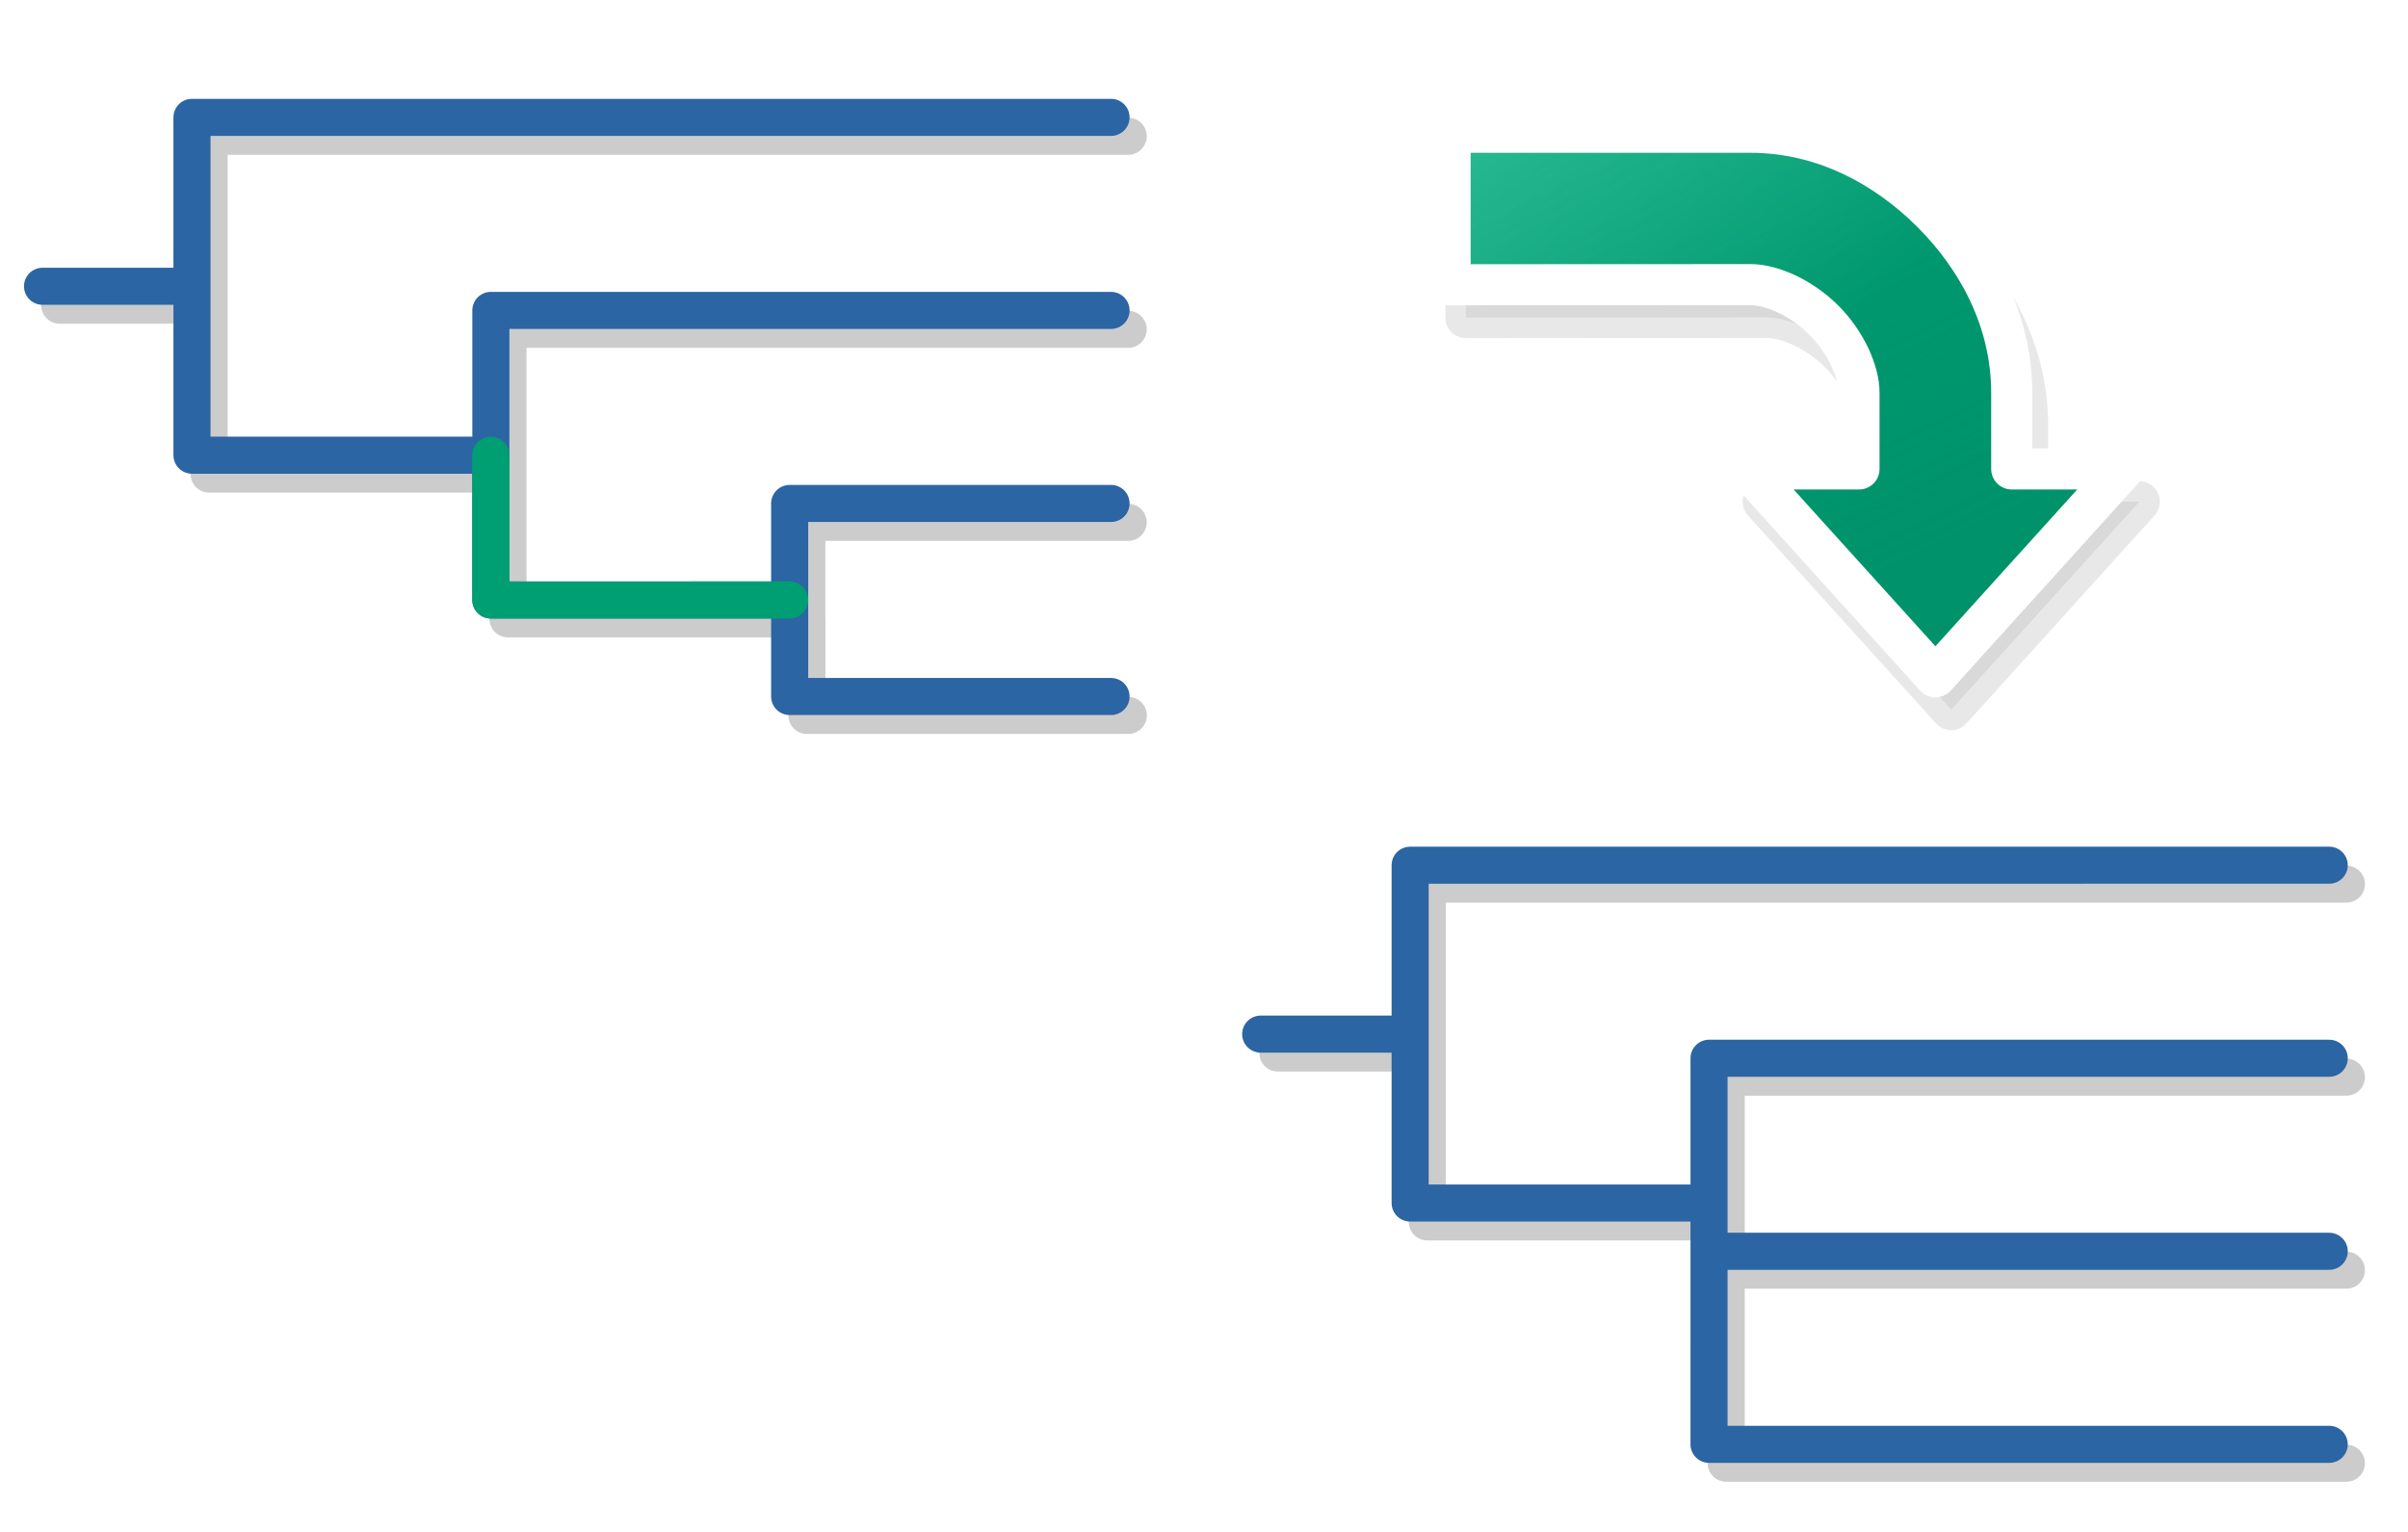 <?xml version="1.0" encoding="UTF-8" standalone="no"?>
<svg
   xmlns:dc="http://purl.org/dc/elements/1.1/"
   xmlns:cc="http://creativecommons.org/ns#"
   xmlns:rdf="http://www.w3.org/1999/02/22-rdf-syntax-ns#"
   xmlns:svg="http://www.w3.org/2000/svg"
   xmlns="http://www.w3.org/2000/svg"
   xmlns:xlink="http://www.w3.org/1999/xlink"
   xmlns:sodipodi="http://sodipodi.sourceforge.net/DTD/sodipodi-0.dtd"
   xmlns:inkscape="http://www.inkscape.org/namespaces/inkscape"
   inkscape:export-ydpi="71.52124"
   inkscape:export-xdpi="71.52124"
   inkscape:export-filename="G:\OneDrive - University of Bristol\Projects\TreeViewer\CartoonNode.png"
   inkscape:version="1.0 (4035a4fb49, 2020-05-01)"
   sodipodi:docname="PolytomiseNode.svg"
   id="svg8"
   version="1.1"
   viewBox="0 0 23.444 14.916"
   height="14.916mm"
   width="23.444mm">
  <defs
     id="defs2">
    <linearGradient
       id="linearGradient1020"
       inkscape:collect="always">
      <stop
         id="stop1016"
         offset="0"
         style="stop-color:#89ffdf;stop-opacity:0.502" />
      <stop
         id="stop1018"
         offset="1"
         style="stop-color:#89ffdf;stop-opacity:0" />
    </linearGradient>
    <linearGradient
       id="linearGradient1010"
       inkscape:collect="always">
      <stop
         id="stop1006"
         offset="0"
         style="stop-color:#00815e;stop-opacity:0.5" />
      <stop
         id="stop1008"
         offset="1"
         style="stop-color:#00815e;stop-opacity:0" />
    </linearGradient>
    <linearGradient
       inkscape:collect="always"
       id="linearGradient960">
      <stop
         style="stop-color:#85deff;stop-opacity:0.5"
         offset="0"
         id="stop956" />
      <stop
         style="stop-color:#85deff;stop-opacity:0"
         offset="1"
         id="stop958" />
    </linearGradient>
    <filter
       height="1.206"
       y="-0.127"
       width="1.097"
       x="-0.056"
       id="filter936"
       style="color-interpolation-filters:sRGB"
       inkscape:collect="always">
      <feGaussianBlur
         id="feGaussianBlur938"
         stdDeviation="0.04"
         inkscape:collect="always" />
    </filter>
    <linearGradient
       y2="277.865"
       x2="25.869"
       y1="274.006"
       x1="22.42"
       gradientUnits="userSpaceOnUse"
       id="linearGradient954"
       xlink:href="#linearGradient960"
       inkscape:collect="always" />
    <mask
       id="mask1000"
       maskUnits="userSpaceOnUse">
      <path
         sodipodi:nodetypes="cccc"
         id="path1002"
         d="m 21.702,276.913 6.038,-1.88 v 3.759 z"
         style="fill:#ffffff;fill-opacity:1;stroke:none;stroke-width:0.361;stroke-linejoin:round;stroke-miterlimit:4;stroke-dasharray:none;stroke-opacity:1" />
    </mask>
    <linearGradient
       gradientUnits="userSpaceOnUse"
       y2="264.582"
       x2="22.271"
       y1="271.798"
       x1="25.701"
       id="linearGradient1012"
       xlink:href="#linearGradient1010"
       inkscape:collect="always"
       gradientTransform="translate(-1.029)" />
    <linearGradient
       gradientUnits="userSpaceOnUse"
       y2="269.076"
       x2="22.471"
       y1="264.014"
       x1="18.568"
       id="linearGradient1022"
       xlink:href="#linearGradient1020"
       inkscape:collect="always"
       gradientTransform="translate(-1.029)" />
    <filter
       height="1.112"
       y="-0.056"
       width="1.084"
       x="-0.042"
       id="filter1028"
       style="color-interpolation-filters:sRGB"
       inkscape:collect="always">
      <feGaussianBlur
         id="feGaussianBlur1030"
         stdDeviation="0.15"
         inkscape:collect="always" />
    </filter>
  </defs>
  <sodipodi:namedview
     inkscape:window-maximized="1"
     inkscape:window-y="-8"
     inkscape:window-x="-8"
     inkscape:window-height="1377"
     inkscape:window-width="2560"
     inkscape:snap-smooth-nodes="true"
     showgrid="false"
     inkscape:document-rotation="0"
     inkscape:current-layer="layer1"
     inkscape:document-units="mm"
     inkscape:cy="26.064017"
     inkscape:cx="32.004702"
     inkscape:zoom="10.289694"
     inkscape:pageshadow="2"
     inkscape:pageopacity="0.0"
     borderopacity="1.0"
     bordercolor="#666666"
     pagecolor="#ffffff"
     id="base"
     showguides="false" />
  <g
     transform="translate(-5.063,-264.727)"
     id="layer1"
     inkscape:groupmode="layer"
     inkscape:label="Livello 1">
    <g
       id="g908">
      <path
         id="path902"
         style="fill:none;fill-opacity:1;stroke:#000000;stroke-width:0.361;stroke-linecap:round;stroke-linejoin:round;stroke-miterlimit:4;stroke-dasharray:none;stroke-opacity:0.2;filter:url(#filter936)"
         d="m 18.959,274.982 v -1.645 l 8.948,-4e-5 m -6.038,3.29 v -1.41 h 6.038 m -6.038,2.82 v -0.94 h 6.038 m -10.403,-2.115 h 1.455 v 1.645 h 2.91 v 1.41 0 0.94 h 6.038"
         sodipodi:nodetypes="ccccccccccccccccc" />
      <path
         sodipodi:nodetypes="ccccccccccccccccc"
         d="m 18.792,274.798 v -1.645 l 8.948,-4e-5 m -6.038,3.29 v -1.41 h 6.038 m -6.038,2.82 v -0.94 h 6.038 m -10.403,-2.115 h 1.455 v 1.645 h 2.91 v 1.41 h -1.15e-4 v 0.94 h 6.038"
         style="fill:none;stroke:#2b65a3;stroke-width:0.361;stroke-linecap:round;stroke-linejoin:round;stroke-miterlimit:4;stroke-dasharray:none;stroke-opacity:1"
         id="path904" />
    </g>
    <path
       sodipodi:nodetypes="ccssscccccsssccc"
       d="m 19.335,267.82 0.742,-10e-4 2.184,-0.001 c 0.202,0 0.49,0.124 0.711,0.344 0.22,0.22 0.344,0.508 0.344,0.709 v 0.742 h -1.087 l 1.831,2.025 1.831,-2.025 h -1.087 v -0.742 c 0,-0.696 -0.326,-1.306 -0.78,-1.759 -0.454,-0.453 -1.065,-0.778 -1.762,-0.778 h -2.184 -0.742 z"
       style="color:#000000;font-style:normal;font-variant:normal;font-weight:normal;font-stretch:normal;font-size:medium;line-height:normal;font-family:sans-serif;font-variant-ligatures:normal;font-variant-position:normal;font-variant-caps:normal;font-variant-numeric:normal;font-variant-alternates:normal;font-variant-east-asian:normal;font-feature-settings:normal;font-variation-settings:normal;text-indent:0;text-align:start;text-decoration:none;text-decoration-line:none;text-decoration-style:solid;text-decoration-color:#000000;letter-spacing:normal;word-spacing:normal;text-transform:none;writing-mode:lr-tb;direction:ltr;text-orientation:mixed;dominant-baseline:auto;baseline-shift:baseline;text-anchor:start;white-space:normal;shape-padding:0;shape-margin:0;inline-size:0;clip-rule:nonzero;display:inline;overflow:visible;visibility:visible;opacity:0.3;isolation:auto;mix-blend-mode:normal;color-interpolation:sRGB;color-interpolation-filters:linearRGB;solid-color:#000000;solid-opacity:1;vector-effect:none;fill:#000000;fill-opacity:1;fill-rule:nonzero;stroke:#000000;stroke-width:0.4;stroke-linecap:round;stroke-linejoin:round;stroke-miterlimit:4;stroke-dasharray:none;stroke-dashoffset:0;stroke-opacity:1;filter:url(#filter1028);color-rendering:auto;image-rendering:auto;shape-rendering:auto;text-rendering:auto;enable-background:accumulate;stop-color:#000000"
       id="path1026" />
    <path
       id="path894"
       style="fill:none;fill-opacity:1;stroke:#000000;stroke-width:0.361;stroke-linecap:round;stroke-linejoin:round;stroke-miterlimit:4;stroke-dasharray:none;stroke-opacity:0.2;filter:url(#filter936)"
       d="m 7.099,267.699 v -1.645 l 8.948,-4e-5 m -6.038,3.29 v -1.41 h 6.038 m -3.129,2.82 v -0.94 h 3.129 M 5.644,267.699 h 1.455 v 1.645 h 2.91 v 1.41 h 2.91 v 0.94 h 3.129"
       sodipodi:nodetypes="ccccccccccccccccc" />
    <path
       sodipodi:nodetypes="ccccccccccccccccc"
       d="m 6.932,267.515 v -1.645 l 8.948,-4e-5 m -6.038,3.29 v -1.41 h 6.038 m -3.129,2.82 v -0.94 h 3.129 M 5.477,267.515 h 1.455 v 1.645 h 2.91 v 1.41 H 12.751 v 0.94 h 3.129"
       style="fill:none;stroke:#2b65a3;stroke-width:0.361;stroke-linecap:round;stroke-linejoin:round;stroke-miterlimit:4;stroke-dasharray:none;stroke-opacity:1"
       id="path3159" />
    <path
       sodipodi:nodetypes="ccssscccccsssccc"
       d="m 19.18,267.501 0.742,-10e-4 2.184,-0.001 c 0.202,0 0.49,0.124 0.711,0.344 0.22,0.22 0.344,0.508 0.344,0.709 v 0.742 h -1.087 l 1.831,2.025 1.831,-2.025 H 24.649 v -0.742 c 0,-0.696 -0.326,-1.306 -0.78,-1.759 -0.454,-0.453 -1.065,-0.778 -1.762,-0.778 h -2.184 -0.742 z"
       style="color:#000000;font-style:normal;font-variant:normal;font-weight:normal;font-stretch:normal;font-size:medium;line-height:normal;font-family:sans-serif;font-variant-ligatures:normal;font-variant-position:normal;font-variant-caps:normal;font-variant-numeric:normal;font-variant-alternates:normal;font-variant-east-asian:normal;font-feature-settings:normal;font-variation-settings:normal;text-indent:0;text-align:start;text-decoration:none;text-decoration-line:none;text-decoration-style:solid;text-decoration-color:#000000;letter-spacing:normal;word-spacing:normal;text-transform:none;writing-mode:lr-tb;direction:ltr;text-orientation:mixed;dominant-baseline:auto;baseline-shift:baseline;text-anchor:start;white-space:normal;shape-padding:0;shape-margin:0;inline-size:0;clip-rule:nonzero;display:inline;overflow:visible;visibility:visible;isolation:auto;mix-blend-mode:normal;color-interpolation:sRGB;color-interpolation-filters:linearRGB;solid-color:#000000;solid-opacity:1;vector-effect:none;fill:#009e73;fill-opacity:1;fill-rule:nonzero;stroke:none;stroke-width:10;stroke-linecap:butt;stroke-linejoin:miter;stroke-miterlimit:4;stroke-dasharray:none;stroke-dashoffset:0;stroke-opacity:1;color-rendering:auto;image-rendering:auto;shape-rendering:auto;text-rendering:auto;enable-background:accumulate;stop-color:#000000"
       id="path1199" />
    <path
       id="path1004"
       style="color:#000000;font-style:normal;font-variant:normal;font-weight:normal;font-stretch:normal;font-size:medium;line-height:normal;font-family:sans-serif;font-variant-ligatures:normal;font-variant-position:normal;font-variant-caps:normal;font-variant-numeric:normal;font-variant-alternates:normal;font-variant-east-asian:normal;font-feature-settings:normal;font-variation-settings:normal;text-indent:0;text-align:start;text-decoration:none;text-decoration-line:none;text-decoration-style:solid;text-decoration-color:#000000;letter-spacing:normal;word-spacing:normal;text-transform:none;writing-mode:lr-tb;direction:ltr;text-orientation:mixed;dominant-baseline:auto;baseline-shift:baseline;text-anchor:start;white-space:normal;shape-padding:0;shape-margin:0;inline-size:0;clip-rule:nonzero;display:inline;overflow:visible;visibility:visible;isolation:auto;mix-blend-mode:normal;color-interpolation:sRGB;color-interpolation-filters:linearRGB;solid-color:#000000;solid-opacity:1;vector-effect:none;fill:url(#linearGradient1012);fill-opacity:1;fill-rule:nonzero;stroke:none;stroke-width:10;stroke-linecap:butt;stroke-linejoin:miter;stroke-miterlimit:4;stroke-dasharray:none;stroke-dashoffset:0;stroke-opacity:1;color-rendering:auto;image-rendering:auto;shape-rendering:auto;text-rendering:auto;enable-background:accumulate;stop-color:#000000"
       d="m 19.18,267.501 0.742,-10e-4 2.184,-0.001 c 0.202,0 0.49,0.124 0.711,0.344 0.22,0.22 0.344,0.508 0.344,0.709 v 0.742 h -1.087 l 1.831,2.025 1.831,-2.025 H 24.649 v -0.742 c 0,-0.696 -0.326,-1.306 -0.78,-1.759 -0.454,-0.453 -1.065,-0.778 -1.762,-0.778 h -2.184 -0.742 z"
       sodipodi:nodetypes="ccssscccccsssccc" />
    <path
       sodipodi:nodetypes="ccssscccccssscc"
       d="m 19.18,267.501 0.742,-10e-4 2.184,-0.001 c 0.202,0 0.49,0.124 0.711,0.344 0.22,0.22 0.344,0.508 0.344,0.709 v 0.742 h -1.087 l 1.831,2.025 1.831,-2.025 H 24.649 v -0.742 c 0,-0.696 -0.326,-1.306 -0.78,-1.759 -0.454,-0.453 -1.065,-0.778 -1.762,-0.778 h -2.184 -0.742"
       style="color:#000000;font-style:normal;font-variant:normal;font-weight:normal;font-stretch:normal;font-size:medium;line-height:normal;font-family:sans-serif;font-variant-ligatures:normal;font-variant-position:normal;font-variant-caps:normal;font-variant-numeric:normal;font-variant-alternates:normal;font-variant-east-asian:normal;font-feature-settings:normal;font-variation-settings:normal;text-indent:0;text-align:start;text-decoration:none;text-decoration-line:none;text-decoration-style:solid;text-decoration-color:#000000;letter-spacing:normal;word-spacing:normal;text-transform:none;writing-mode:lr-tb;direction:ltr;text-orientation:mixed;dominant-baseline:auto;baseline-shift:baseline;text-anchor:start;white-space:normal;shape-padding:0;shape-margin:0;inline-size:0;clip-rule:nonzero;display:inline;overflow:visible;visibility:visible;isolation:auto;mix-blend-mode:normal;color-interpolation:sRGB;color-interpolation-filters:linearRGB;solid-color:#000000;solid-opacity:1;vector-effect:none;fill:url(#linearGradient1022);fill-opacity:1;fill-rule:nonzero;stroke:none;stroke-width:10;stroke-linecap:butt;stroke-linejoin:miter;stroke-miterlimit:4;stroke-dasharray:none;stroke-dashoffset:0;stroke-opacity:1;color-rendering:auto;image-rendering:auto;shape-rendering:auto;text-rendering:auto;enable-background:accumulate;stop-color:#000000"
       id="path1014" />
    <path
       id="path1024"
       style="color:#000000;font-style:normal;font-variant:normal;font-weight:normal;font-stretch:normal;font-size:medium;line-height:normal;font-family:sans-serif;font-variant-ligatures:normal;font-variant-position:normal;font-variant-caps:normal;font-variant-numeric:normal;font-variant-alternates:normal;font-variant-east-asian:normal;font-feature-settings:normal;font-variation-settings:normal;text-indent:0;text-align:start;text-decoration:none;text-decoration-line:none;text-decoration-style:solid;text-decoration-color:#000000;letter-spacing:normal;word-spacing:normal;text-transform:none;writing-mode:lr-tb;direction:ltr;text-orientation:mixed;dominant-baseline:auto;baseline-shift:baseline;text-anchor:start;white-space:normal;shape-padding:0;shape-margin:0;inline-size:0;clip-rule:nonzero;display:inline;overflow:visible;visibility:visible;isolation:auto;mix-blend-mode:normal;color-interpolation:sRGB;color-interpolation-filters:linearRGB;solid-color:#000000;solid-opacity:1;vector-effect:none;fill:none;fill-opacity:1;fill-rule:nonzero;stroke:#ffffff;stroke-width:0.4;stroke-linecap:round;stroke-linejoin:round;stroke-miterlimit:4;stroke-dasharray:none;stroke-dashoffset:0;stroke-opacity:1;color-rendering:auto;image-rendering:auto;shape-rendering:auto;text-rendering:auto;enable-background:accumulate;stop-color:#000000"
       d="m 19.923,267.5 2.184,-9.6e-4 c 0.202,-9e-5 0.49,0.124 0.711,0.344 0.22,0.22 0.344,0.508 0.344,0.709 v 0.742 h -1.087 l 1.831,2.025 1.831,-2.025 H 24.649 v -0.742 c 0,-0.696 -0.326,-1.306 -0.78,-1.759 -0.454,-0.453 -1.065,-0.778 -1.762,-0.778 h -2.184 -0.742 v 1.485 z"
       sodipodi:nodetypes="cssscccccssscccc" />
    <path
       id="path910"
       style="fill:none;stroke:#009e73;stroke-width:0.361;stroke-linecap:round;stroke-linejoin:round;stroke-miterlimit:4;stroke-dasharray:none;stroke-opacity:1"
       d="m 9.841,269.16 v 1.41 H 12.751"
       sodipodi:nodetypes="ccc" />
  </g>
</svg>
